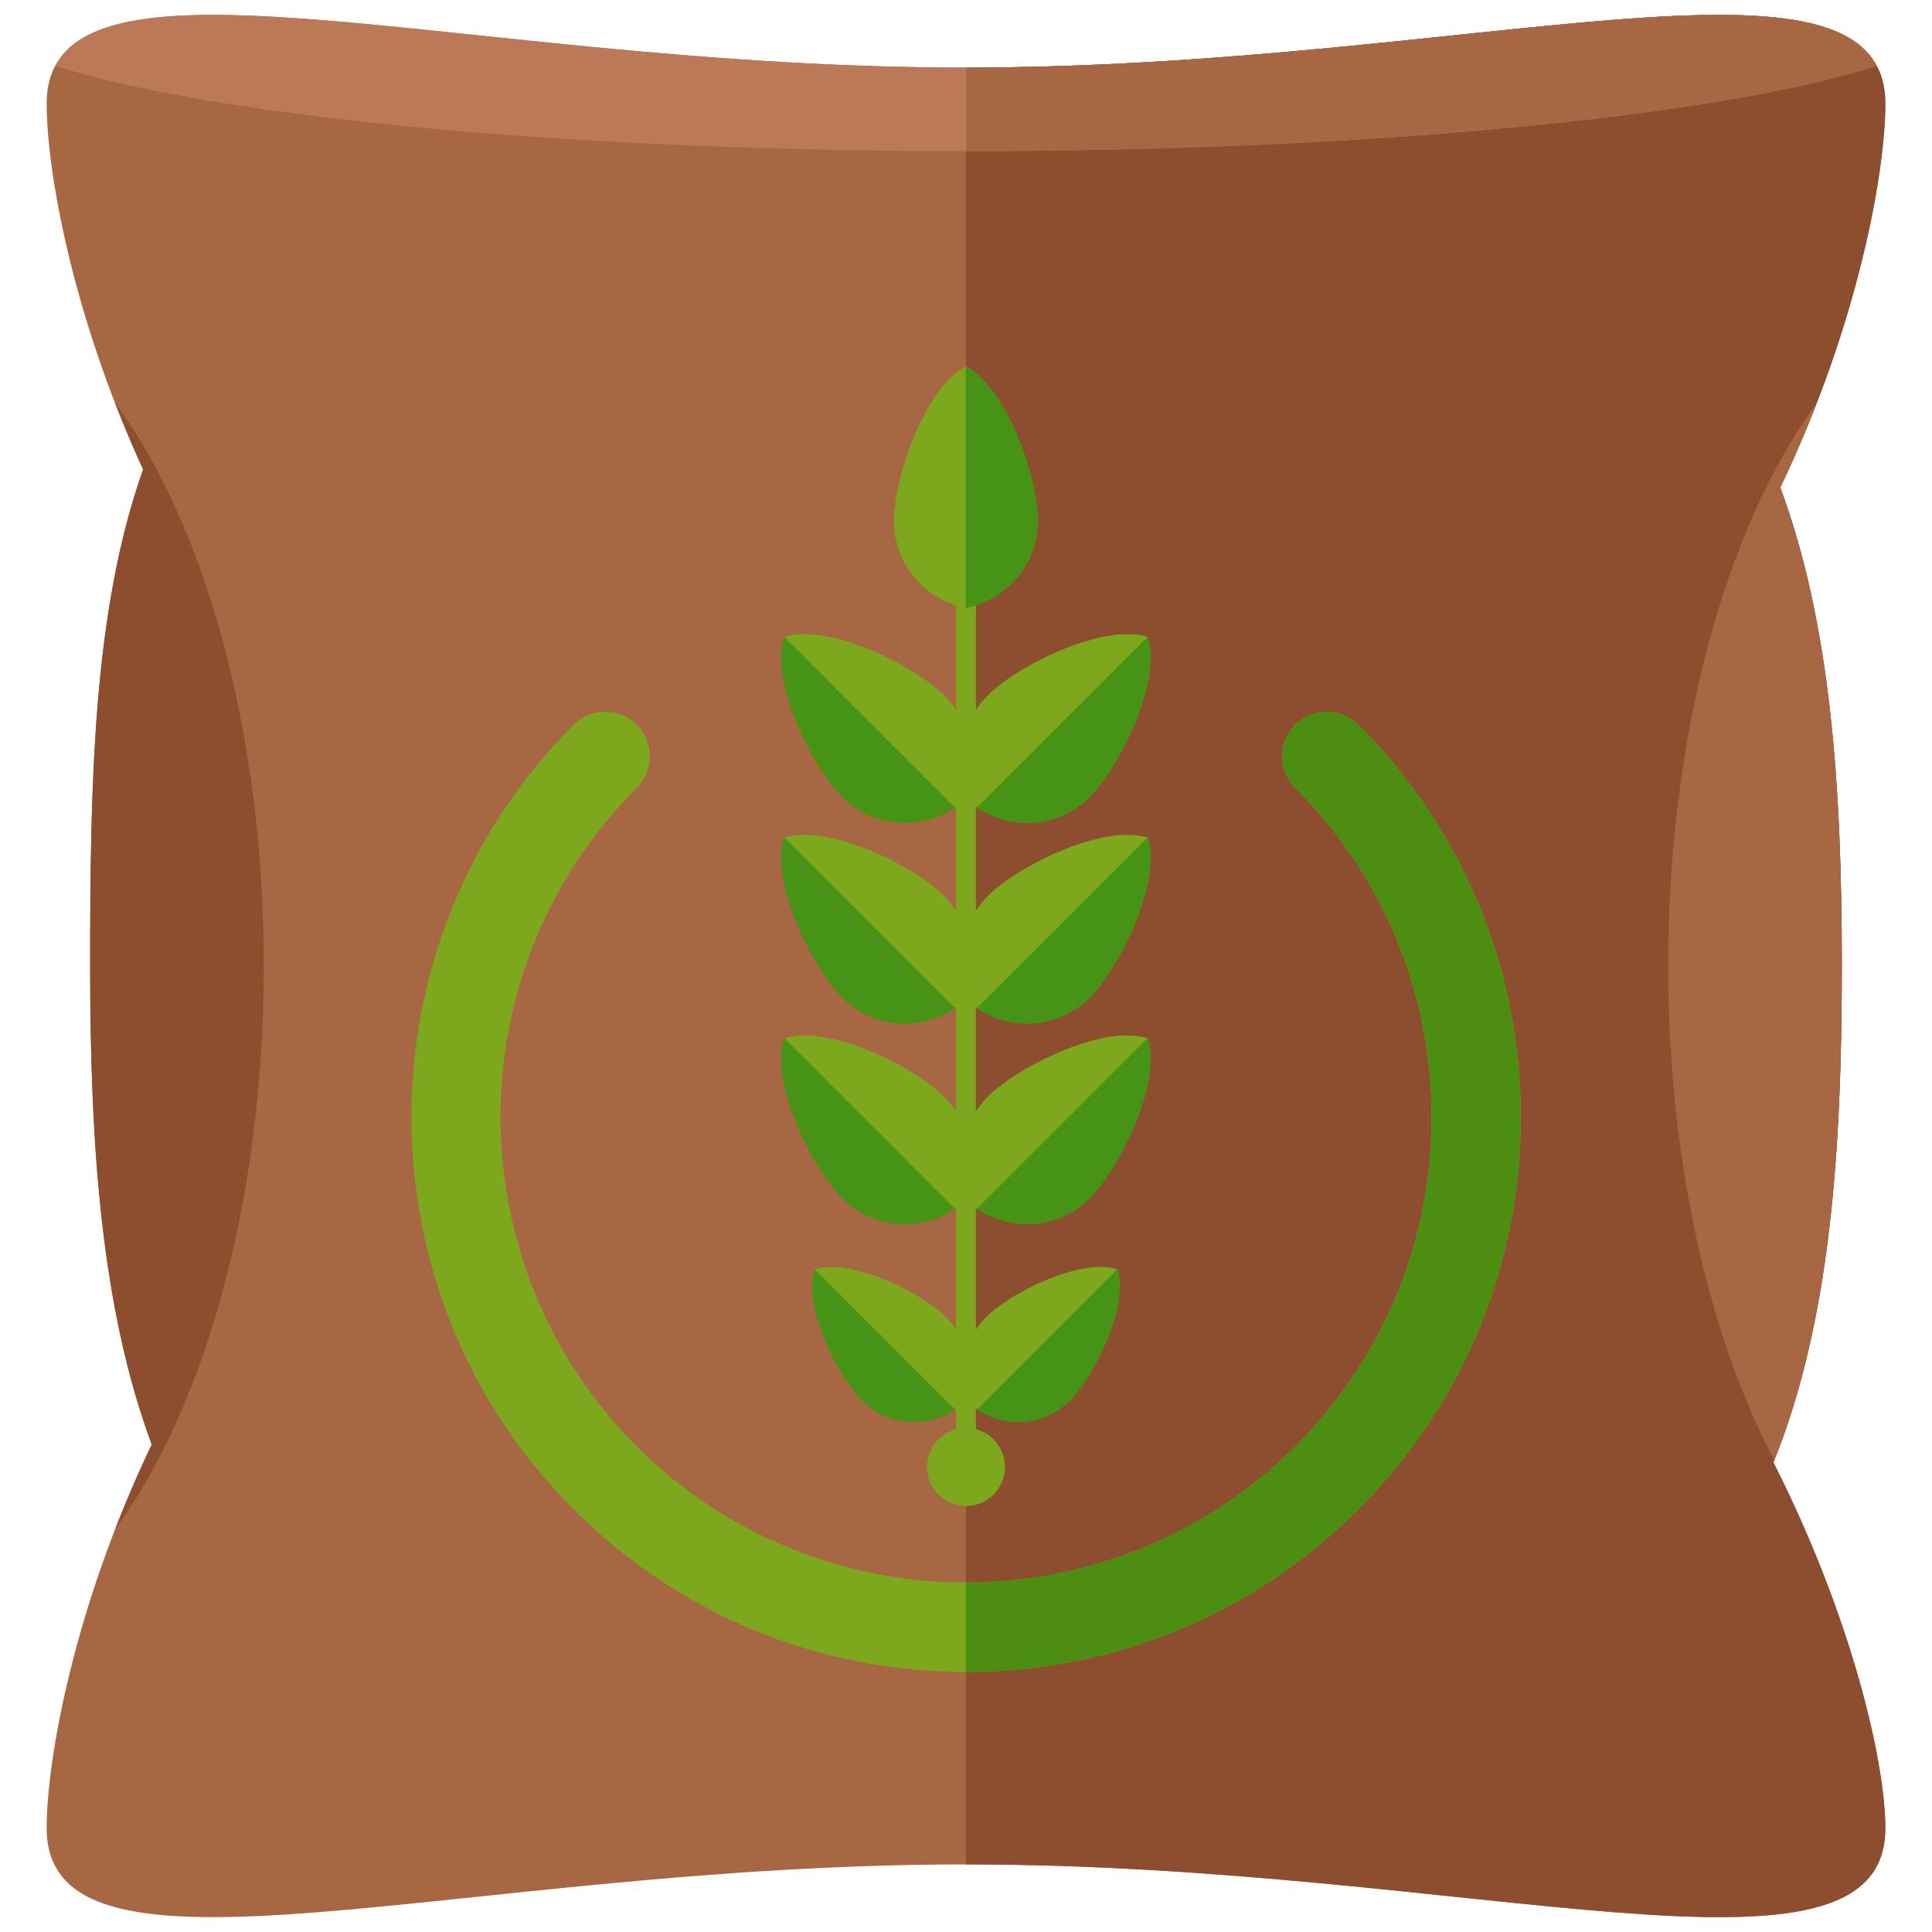 <?xml version="1.0" encoding="utf-8"?>
<!-- Generator: Adobe Illustrator 16.0.0, SVG Export Plug-In . SVG Version: 6.00 Build 0)  -->
<!DOCTYPE svg PUBLIC "-//W3C//DTD SVG 1.1//EN" "http://www.w3.org/Graphics/SVG/1.1/DTD/svg11.dtd">
<svg version="1.1" id="Layer_1" xmlns="http://www.w3.org/2000/svg" xmlns:xlink="http://www.w3.org/1999/xlink" x="0px" y="0px"
	 width="65px" height="65px" viewBox="0 0 65 65" enable-background="new 0 0 65 65" xml:space="preserve">
<g>
	<path fill="#A86743" d="M61.966,32.501c0-5.938-0.353-11.463-2.071-16.101C62.5,10.972,63.43,5.811,63.43,3.495
		c0-5.932-13.848-1.221-30.93-1.221S1.57-2.437,1.57,3.495c0,2.229,0.855,7.095,3.244,12.299c-1.681,4.758-1.781,10.51-1.781,16.707
		c0,5.937,0.354,11.461,2.072,16.099C2.5,54.028,1.57,59.19,1.57,61.507c0,5.93,13.848,1.219,30.93,1.219s30.93,4.711,30.93-1.219
		c0-2.231-1.132-7.1-3.764-12.306C61.588,44.444,61.966,38.695,61.966,32.501z"/>
	<path fill="#8C4E2F" d="M32.5,62.726c17.082,0,30.93,4.711,30.93-1.219c0-2.231-1.132-7.1-3.764-12.306
		c1.922-4.757,2.3-10.506,2.3-16.7c0-5.938-0.353-11.463-2.071-16.101C62.5,10.972,63.43,5.811,63.43,3.495
		c0-5.932-13.848-1.221-30.93-1.221"/>
	<path fill="#BC7957" d="M32.5,2.274c-15.641,0-28.562-3.944-30.633-0.057C7.15,3.907,18.874,5.083,32.5,5.083
		s25.351-1.176,30.633-2.865C61.062-1.67,48.141,2.274,32.5,2.274z"/>
	<path fill="#A86743" d="M63.133,2.218c0-0.001-0.002-0.002-0.002-0.002C63.07,2.1,62.997,1.992,62.916,1.89
		c-0.006-0.007-0.01-0.014-0.01-0.014c-0.086-0.107-0.178-0.199-0.275-0.287c-0.008-0.006-0.016-0.014-0.023-0.02
		c-0.101-0.087-0.211-0.168-0.328-0.242c-0.008-0.004-0.014-0.008-0.021-0.013c-2.692-1.667-9.837-0.371-19.046,0.438
		c-0.069,0.006-0.14,0.012-0.209,0.018c-0.373,0.032-0.75,0.063-1.129,0.095c-0.129,0.01-0.258,0.02-0.387,0.03
		c-0.331,0.025-0.665,0.05-1.002,0.074c-0.156,0.011-0.312,0.022-0.469,0.032c-0.316,0.021-0.635,0.042-0.955,0.062
		c-0.176,0.011-0.348,0.021-0.523,0.031c-0.309,0.018-0.621,0.033-0.934,0.049c-0.186,0.009-0.371,0.019-0.557,0.026
		c-0.312,0.014-0.627,0.025-0.941,0.037c-0.188,0.006-0.373,0.014-0.561,0.02c-0.34,0.011-0.682,0.018-1.023,0.025
		c-0.164,0.003-0.327,0.008-0.492,0.011C33.523,2.27,33.014,2.274,32.5,2.274v2.809C46.126,5.083,57.85,3.907,63.133,2.218z"/>
	<path fill="#8C4E2F" d="M8.875,32.5c0-7.891-1.986-14.848-5.01-18.959c0.287,0.739,0.6,1.491,0.949,2.253
		c-1.681,4.758-1.781,10.51-1.781,16.707c0,5.937,0.354,11.461,2.072,16.099c-0.461,0.962-0.869,1.913-1.229,2.845
		C6.893,47.33,8.875,40.381,8.875,32.5z"/>
	<path fill="#A86743" d="M56.125,32.5c0,6.553,1.372,12.458,3.568,16.628c1.896-4.742,2.272-10.464,2.272-16.627
		c0-5.938-0.353-11.463-2.071-16.101c0.461-0.962,0.868-1.914,1.229-2.845C58.107,17.67,56.125,24.619,56.125,32.5z"/>
	<g>
		<path fill="#7DA81D" d="M32.5,56.25c-4.986,0.001-9.674-1.941-13.199-5.467c-7.279-7.277-7.279-19.12,0-26.399
			c0.586-0.586,1.535-0.586,2.121,0s0.586,1.535,0,2.121c-6.108,6.109-6.108,16.049,0,22.157c6.109,6.107,16.047,6.107,22.156,0
			c2.959-2.959,4.588-6.894,4.588-11.079c0-4.185-1.629-8.119-4.588-11.078c-0.586-0.586-0.586-1.535,0-2.121s1.535-0.586,2.121,0
			c3.525,3.525,5.467,8.213,5.467,13.2c0,4.985-1.941,9.674-5.467,13.199S37.486,56.25,32.5,56.25z"/>
	</g>
	<path fill="#4C8E11" d="M45.699,50.783c3.525-3.525,5.467-8.214,5.467-13.199c0-4.987-1.941-9.675-5.467-13.2
		c-0.586-0.586-1.535-0.586-2.121,0s-0.586,1.535,0,2.121c2.959,2.959,4.588,6.894,4.588,11.078c0,4.186-1.629,8.12-4.588,11.079
		c-3.055,3.054-7.066,4.58-11.078,4.58v3.008C37.486,56.25,42.174,54.309,45.699,50.783z"/>
	<path fill="#7DA81D" d="M32.834,48.416c0,0.185-0.15,0.334-0.334,0.334l0,0c-0.184,0-0.334-0.149-0.334-0.334v-28.5
		c0-0.184,0.15-0.333,0.334-0.333l0,0c0.184,0,0.334,0.149,0.334,0.333V48.416z"/>
	<circle fill="#7DA81D" cx="32.5" cy="49.354" r="1.312"/>
	<g>
		<path fill="#7DA81D" d="M32.512,12.324c-1.386,0.68-2.435,3.739-2.435,5.199s1.05,2.671,2.435,2.93V12.324z"/>
		<path fill="#469315" d="M32.488,12.324c1.386,0.68,2.434,3.739,2.434,5.199s-1.049,2.671-2.434,2.93V12.324z"/>
	</g>
	<g>
		<g>
			<g>
				<path fill="#7DA81D" d="M38.633,21.438c-1.461-0.498-4.365,0.924-5.398,1.956c-1.031,1.032-1.146,2.631-0.35,3.792
					L38.633,21.438z"/>
				<path fill="#469315" d="M38.617,21.423c0.498,1.46-0.924,4.365-1.955,5.397c-1.033,1.032-2.631,1.146-3.793,0.351L38.617,21.423
					z"/>
			</g>
			<g>
				<path fill="#7DA81D" d="M38.633,28.188c-1.461-0.498-4.365,0.924-5.398,1.956c-1.031,1.032-1.146,2.631-0.35,3.792
					L38.633,28.188z"/>
				<path fill="#469315" d="M38.617,28.173c0.498,1.46-0.924,4.365-1.955,5.397c-1.033,1.032-2.631,1.146-3.793,0.351L38.617,28.173
					z"/>
			</g>
			<g>
				<path fill="#7DA81D" d="M38.633,34.938c-1.461-0.498-4.365,0.924-5.398,1.956c-1.031,1.032-1.146,2.631-0.35,3.792
					L38.633,34.938z"/>
				<path fill="#469315" d="M38.617,34.923c0.498,1.46-0.924,4.365-1.955,5.397c-1.033,1.032-2.631,1.146-3.793,0.351L38.617,34.923
					z"/>
			</g>
			<g>
				<path fill="#7DA81D" d="M37.609,42.709c-1.201-0.409-3.59,0.76-4.438,1.608c-0.85,0.849-0.943,2.163-0.289,3.118L37.609,42.709z
					"/>
				<path fill="#469315" d="M37.596,42.696c0.41,1.201-0.758,3.59-1.607,4.438s-2.162,0.942-3.119,0.288L37.596,42.696z"/>
			</g>
		</g>
		<g>
			<g>
				<path fill="#7DA81D" d="M26.367,21.438c1.461-0.498,4.365,0.924,5.398,1.956c1.031,1.032,1.146,2.631,0.35,3.792L26.367,21.438z
					"/>
				<path fill="#469315" d="M26.383,21.423c-0.498,1.46,0.924,4.365,1.955,5.397c1.033,1.032,2.631,1.146,3.793,0.351L26.383,21.423
					z"/>
			</g>
			<g>
				<path fill="#7DA81D" d="M26.367,28.188c1.461-0.498,4.365,0.924,5.398,1.956c1.031,1.032,1.146,2.631,0.35,3.792L26.367,28.188z
					"/>
				<path fill="#469315" d="M26.383,28.173c-0.498,1.46,0.924,4.365,1.955,5.397c1.033,1.032,2.631,1.146,3.793,0.351L26.383,28.173
					z"/>
			</g>
			<g>
				<path fill="#7DA81D" d="M26.367,34.938c1.461-0.498,4.365,0.924,5.398,1.956c1.031,1.032,1.146,2.631,0.35,3.792L26.367,34.938z
					"/>
				<path fill="#469315" d="M26.383,34.923c-0.498,1.46,0.924,4.365,1.955,5.397c1.033,1.032,2.631,1.146,3.793,0.351L26.383,34.923
					z"/>
			</g>
			<g>
				<path fill="#7DA81D" d="M27.391,42.709c1.201-0.409,3.59,0.76,4.438,1.608c0.85,0.849,0.943,2.163,0.289,3.118L27.391,42.709z"
					/>
				<path fill="#469315" d="M27.404,42.696c-0.41,1.201,0.758,3.59,1.607,4.438s2.162,0.942,3.119,0.288L27.404,42.696z"/>
			</g>
		</g>
	</g>
</g>
</svg>
